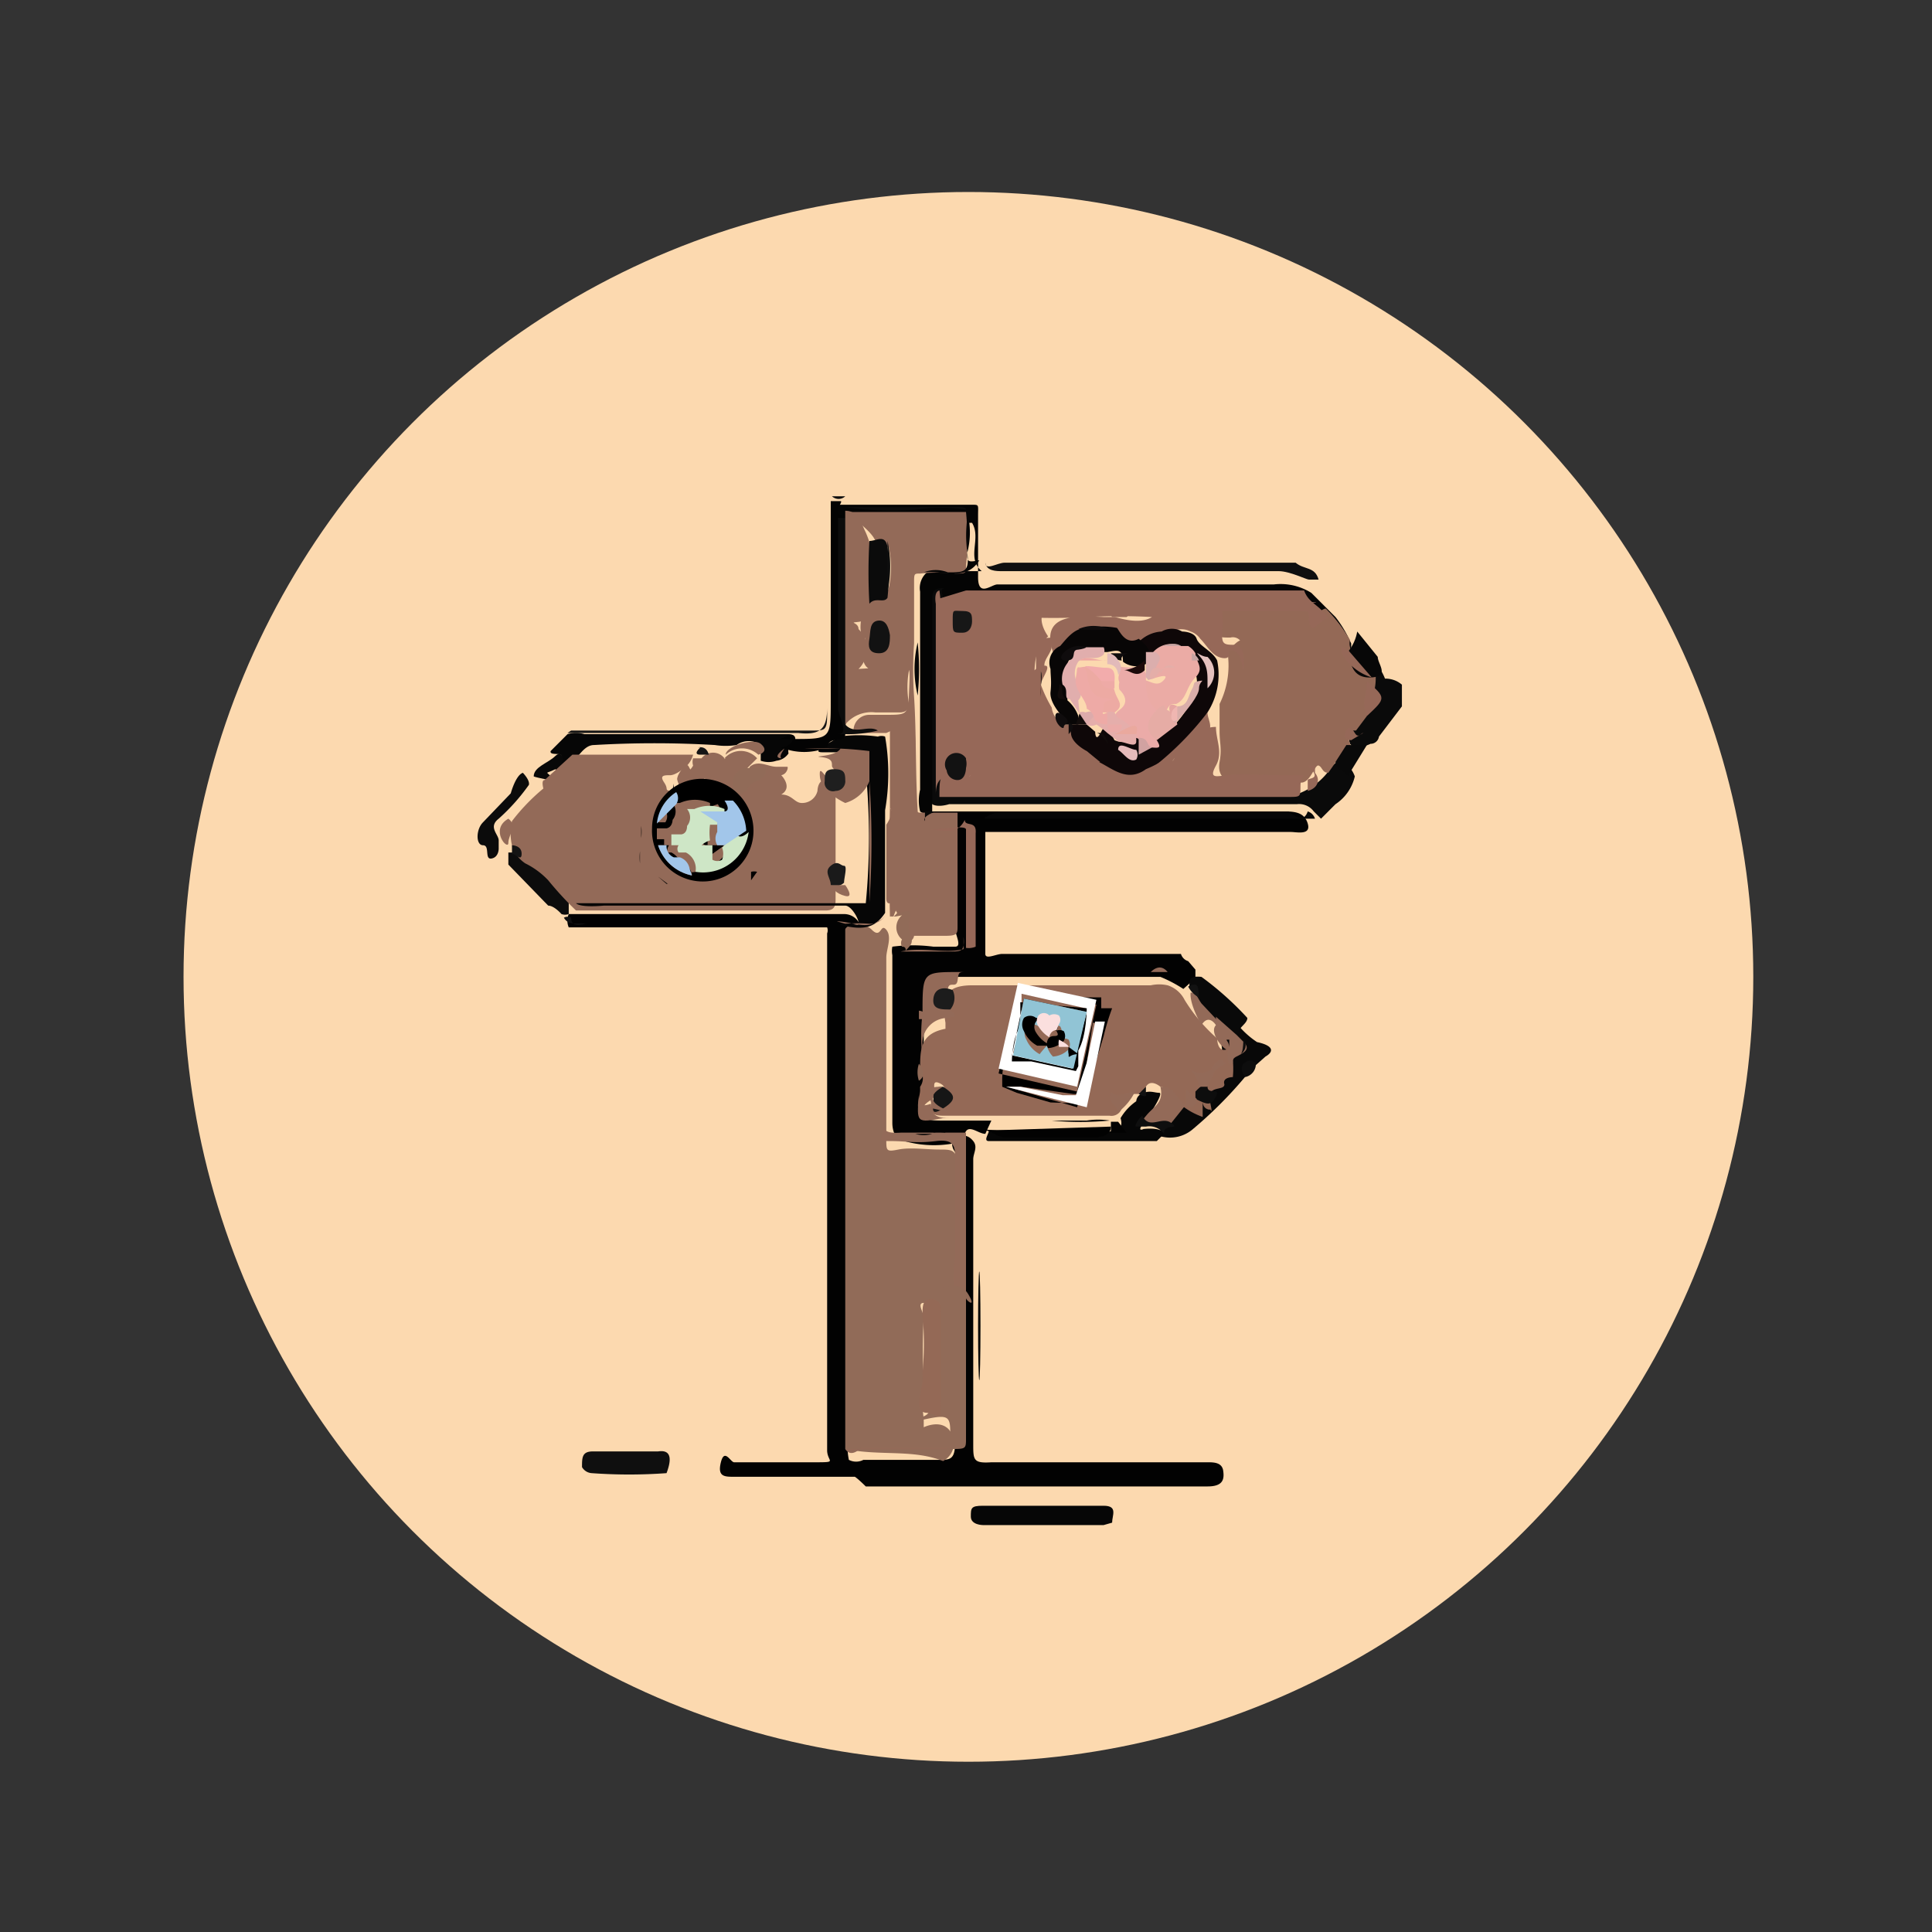 <svg id="Capa_1" data-name="Capa 1" xmlns="http://www.w3.org/2000/svg" viewBox="0 0 16 16"><rect x="0" y="0" width="16" height="16" fill="#333333" stroke="none"/><defs><style>.cls-1{fill:#fcd9af;}.cls-2{fill:#020202;}.cls-3{fill:#040404;}.cls-4{fill:#0a0a0a;}.cls-5{fill:#060606;}.cls-6{fill:#080808;}.cls-7{fill:#0b0b0b;}.cls-8{fill:#151515;}.cls-9{fill:#0f0f0f;}.cls-10{fill:#0c0c0c;}.cls-11{fill:#090909;}.cls-12{fill:#070707;}.cls-13{fill:#0d0d0d;}.cls-14{fill:#936a58;}.cls-15{fill:#916b58;}.cls-16{fill:#101010;}.cls-17{fill:#050505;}.cls-18{fill:#946956;}.cls-19{fill:#966858;}.cls-20{fill:#030303;}.cls-21{fill:#141414;}.cls-22{fill:#111;}.cls-23{fill:#121212;}.cls-24{fill:#1a1a1a;}.cls-25{fill:#f5f5f5;}.cls-26{fill:#1c1c1c;}.cls-27{fill:#161616;}.cls-28{fill:#0e0708;}.cls-29{fill:#0e0e0e;}.cls-30{fill:#080606;}.cls-31{fill:#0f0c0d;}.cls-32{fill:#171717;}.cls-33{fill:#1b1616;}.cls-34{fill:#1f1f1f;}.cls-35{fill:#ebaba5;}.cls-36{fill:#ebaba8;}.cls-37{fill:#e5aeab;}.cls-38{fill:#e6aca5;}.cls-39{fill:#daaeaa;}.cls-40{fill:#dbaead;}.cls-41{fill:#e5baba;}.cls-42{fill:#e4c1be;}.cls-43{fill:#d1a2a1;}.cls-44{fill:#f0b6b1;}.cls-45{fill:#ddabab;}.cls-46{fill:#120c0b;}.cls-47{fill:#c6a4a2;}.cls-48{fill:#e1aead;}.cls-49{fill:#1c0a0a;}.cls-50{fill:#d09b95;}.cls-51{fill:#e4aea8;}.cls-52{fill:#e6a6a2;}.cls-53{fill:#edaaa3;}.cls-54{fill:#f2acac;}.cls-55{fill:#eaa99e;}.cls-56{fill:#e2baba;}.cls-57{fill:#eeaaa6;}.cls-58{fill:#eea8a3;}.cls-59{fill:#cee6c6;}.cls-60{fill:#a2c6ea;}.cls-61{fill:#fff;}.cls-62{fill:#91c4d5;}.cls-63{fill:#fbdfde;}</style></defs><circle class="cls-1" cx="8.02" cy="8.09" r="6.5"/><path class="cls-2" d="M7.08,12.23h-1c-.08,0-.14,0-.11-.12s.08,0,.11,0c.22,0,.43,0,.65,0s.12,0,.12-.1V7.73a.07.07,0,0,0,0-.05s-.11,0-.17,0H4.89c-.07,0-.14,0-.18,0a.14.14,0,0,1,0-.11l0,0c.71,0,1.41,0,2.12,0h.16a.14.14,0,0,1,.14.12c0,.08-.07.06-.1.1a.08.08,0,0,0,0,.07c0,1.33,0,2.66,0,4a.58.58,0,0,0,0,.23.13.13,0,0,0,.12,0h.62c.1,0,.14,0,.14-.15,0-.8,0-1.6,0-2.4a.11.11,0,0,1,0-.14c.07,0,.11,0,.15.05s0,.1,0,.15v2.36c0,.13,0,.16.15.15H10c.05,0,.12,0,.13.07s0,.13-.13.13H7.17S7.11,12.25,7.08,12.23Z"/><path class="cls-2" d="M8.16,9.39c-.07,0-.17-.12-.18.06a.9.9,0,0,1-.49,0c-.07,0-.1-.08-.1-.15,0-.46,0-.93,0-1.39a.18.18,0,0,1,0-.07,1.3,1.3,0,0,1,.34,0c.06,0,.12,0,.18,0s0-.1,0-.15c0-.25,0-.5,0-.75a.29.29,0,0,0,0-.14c-.07.09-.17.06-.25.06l0,0c-.07,0,0-.09,0-.14l.09,0h2.87c.09,0,.18,0,.21.1s-.09.07-.14.07H8.32c-.05,0-.13,0-.16,0,0,.29,0,.57,0,.86,0,0,0,.1,0,.15s.09,0,.14,0H9.64s.1,0,.14,0a.09.09,0,0,0,.06.06s0,0,.06.07l0,.07-.1.09h0a1.14,1.14,0,0,0-.19-.1H7.79c-.1,0-.14,0-.14.15v.86c0,.18,0,.18.18.18H9a.59.59,0,0,1,.19,0l0,0s0,0,0,0a2.54,2.54,0,0,1-.48,0c-.17,0-.33,0-.5,0Z"/><path class="cls-3" d="M7.72,6.66l0,.06a.08.08,0,0,1-.1,0,.38.38,0,0,1,0-.18c0-.25,0-.49,0-.73s0-.33,0-.5,0-.27,0-.41a.17.17,0,0,1,.07-.17c.14,0,.3,0,.44,0-.13-.11,0-.27-.08-.4l0,0c-.29,0-.58,0-.88,0H7a.17.17,0,0,1-.1,0c0-.06,0-.1,0-.15.38,0,.76,0,1.15,0,.06,0,.05,0,.05.09s0,.34,0,.51.11.06.16.06h2.29a.48.48,0,0,1,.31.07l.2.2a1,1,0,0,1,.13.22c0,.07,0,.14-.07.17h0a2.88,2.88,0,0,1-.22-.27c-.06-.07-.1-.17-.2-.21a4.47,4.47,0,0,0-.52,0H8c-.23,0-.23,0-.23.22V6.44A.35.35,0,0,1,7.72,6.66Z"/><path class="cls-4" d="M7.72,6.66V5c0-.11,0-.13.13-.13h2.83s.09,0,.12,0-.14,0-.21,0q-1.26,0-2.52,0c-.08,0-.17,0-.24,0s0,.09,0,.14V6.45s0,.09,0,.12a.66.66,0,0,0,.2,0h2.49a.48.48,0,0,0,.24,0A.56.56,0,0,0,11,6.39s.05-.09.11-.09a.24.24,0,0,1,.11.13.38.38,0,0,1-.16.23l-.12.12s0,0-.06-.06a.15.15,0,0,0-.14-.06H7.86S7.77,6.69,7.72,6.66Z"/><path class="cls-5" d="M4.56,6.22l.14-.14a.24.24,0,0,1,.14,0H6.39l.14,0c.08,0,.07.07,0,.11a.17.17,0,0,0,0,.05v0s0,0,0,0,0,0,0,0a.06.06,0,0,1,0,0,.14.14,0,0,1-.1.06.2.2,0,0,1-.13,0c0-.07,0-.09,0-.13a.17.17,0,0,0-.2,0l0,0a.58.58,0,0,1-.18,0,8.51,8.51,0,0,0-1,0c-.11,0-.15.17-.27.2s0-.08,0-.11S4.55,6.26,4.56,6.22Z"/><path class="cls-6" d="M10.48,8.75l-.09.08c-.06,0-.06.05-.08.09l0,0a3.49,3.49,0,0,1-.43.43.29.29,0,0,1-.27.06s0-.06,0-.08a.71.71,0,0,1,.07-.09.69.69,0,0,1,.11-.13l0,0,.06-.05h0c.06,0,.17,0,.12-.11s0-.05,0-.07,0,0,0,0a.27.27,0,0,0,.08-.07l.07-.06s0,0,0-.07a.22.22,0,0,1,0-.08c0-.07,0-.13.11-.14a.73.73,0,0,0,.18.17C10.55,8.66,10.55,8.71,10.48,8.75Z"/><path class="cls-7" d="M4.33,6.4h0a0,0,0,0,1,0,0s.06.06.05.1a1.67,1.67,0,0,1-.25.28c-.09.07,0,.13,0,.18l0,0v.07s0,.07-.06.08S4.06,7,4,7s-.06-.13,0-.19l.23-.24S4.27,6.42,4.33,6.4Z"/><path class="cls-5" d="M9.64,9.39l-.06.06H8.34c-.05,0-.11,0-.15,0h0c-.05,0,0-.06,0-.09v0c.29,0,.58,0,.87,0a.25.25,0,0,0,.17,0h0s.08,0,.05-.1a0,0,0,0,1,0,0,.44.44,0,0,1,.13-.14h0s0-.05.06-.07.09,0,.13,0-.07.17-.13.25,0,.05,0,.05S9.62,9.33,9.64,9.39Z"/><path class="cls-4" d="M11.61,5.67l0,.06s0,.08,0,.12l-.19.25a.07.07,0,0,1-.07.06s-.12.06-.17,0a.16.16,0,0,1,0-.1.32.32,0,0,1,.1-.13c.08-.07.14-.15,0-.25v0a.08.08,0,0,1,0,0c.06,0,0-.11.05-.16s.1,0,.14.1A.21.21,0,0,1,11.61,5.67Z"/><path class="cls-8" d="M4.73,6.05h2c.1,0,.12,0,.12-.13V4.27c0-.07,0-.13,0-.19h0a.05.05,0,0,1,0,0c0,.59,0,1.19,0,1.78,0,.18-.06.23-.24.21l-.24,0H4.7Z"/><path class="cls-9" d="M5.52,12.2a4.28,4.28,0,0,1-.62,0,.1.1,0,0,1-.08-.05c0-.08,0-.13.09-.13h.54C5.58,12,5.55,12.12,5.52,12.2Z"/><path class="cls-10" d="M4.21,7.16l0-.1h.1a.38.38,0,0,1,.22.17,1.08,1.08,0,0,1,.18.24v.1a.09.09,0,0,1-.06,0s-.06-.07-.11-.07Z"/><path class="cls-9" d="M10.92,4.8s-.06,0-.08,0-.16-.07-.25-.07H8.3c-.05,0-.13,0-.14-.07,0,.07.1,0,.16,0h2.41C10.8,4.72,10.89,4.69,10.92,4.8Z"/><path class="cls-11" d="M10.33,8.43c0,.05-.08.08-.08.14s-.13-.08-.19-.12a.84.84,0,0,1-.15-.18s0-.07-.06-.09h0c0-.07,0-.1.1-.09A2.57,2.57,0,0,1,10.33,8.43Z"/><path class="cls-12" d="M10.83,6.72a.09.09,0,0,1,.06.06c-.05,0-.11,0-.17,0H8.32c-.05,0-.12,0-.16,0s.09-.06.14-.06h2.37C10.73,6.77,10.8,6.81,10.83,6.72Z"/><path class="cls-10" d="M6.89,4.11v0s.1,0,.15,0c.36,0,.73,0,1.09,0H7l0,0A.08.08,0,0,1,6.89,4.11Z"/><path class="cls-6" d="M4.42,6.43l0,0c0-.08.12-.11.18-.17s.1.06,0,.11-.08,0,0,.1,0,0,0,0S4.44,6.44,4.42,6.43Z"/><path class="cls-13" d="M10.31,8.92s-.06-.08,0-.12.06,0,.09,0A.11.11,0,0,1,10.31,8.92Z"/><path class="cls-14" d="M4.51,6.46l0,0,.23-.21c.35,0,.7,0,1,0a0,0,0,0,1,0,0,.21.21,0,0,1-.06.1s-.08.07-.13.07-.09,0-.05.06,0,.06.05.07.1-.11.19-.1.17,0,.21.1l0,0,0,0c.1.08.11,0,.12-.06a.05.05,0,0,1,0,0,.27.27,0,0,0,.14-.14v0s0,0,0,0l0,0c.07-.06.15,0,.22,0s.08,0,.09,0,0,.06-.05.07,0,0,0,0,.1.1,0,.16a0,0,0,0,0,0,0c.09,0,.11.07.17.07a.13.13,0,0,0,.13-.1s0-.11.09-.09.06.08.06.13c0,.28,0,.57,0,.85,0,.05,0,.1-.08.1H4.77l0,0a2.73,2.73,0,0,1-.23-.25.67.67,0,0,0-.19-.14A.27.27,0,0,1,4.24,7V7a.44.44,0,0,1,0-.2,1.66,1.66,0,0,1,.26-.27S4.48,6.46,4.51,6.46Z"/><path class="cls-15" d="M7,12c0-.15,0-.3,0-.45V7.8s0-.06,0-.1.14-.08.22,0,.07-.06.12,0,0,.16,0,.23c0,.42,0,.83,0,1.25,0,.08,0,.17,0,.26s0,.1.1.08.23,0,.34,0,.15,0,.15.16c0,.37,0,.74,0,1.11,0,.08-.08.06-.12,0s-.1,0-.16,0,0,.08,0,.12a4.47,4.47,0,0,0,0,.52,1.17,1.17,0,0,0,0,.32c0,.06,0,.07,0,.07s.16-.08.23.05a.17.17,0,0,1-.07.23C7.56,12,7.29,12.06,7,12Z"/><path class="cls-5" d="M4.77,7.48H7.06s.08,0,.11,0a5.66,5.66,0,0,0,0-1.09.31.31,0,0,1,0-.1.07.07,0,0,1,0-.06c-.13,0-.25,0-.36,0s.09-.09.14-.13a1.15,1.15,0,0,1,.32,0,.09.09,0,0,1,.06,0,1.78,1.78,0,0,1,0,.61c0,.28,0,.56,0,.85-.08.12-.17.15-.37.1,0-.06.1,0,.14,0S7.06,7.5,7,7.5h-2S4.81,7.52,4.77,7.48Z"/><path class="cls-14" d="M7,12h.84c.08-.06.07-.14.07-.23,0-.29,0-.58,0-.87a.39.39,0,0,1,0-.18,1,1,0,0,1,0-.3c0-.27,0-.54,0-.81,0-.11,0-.18-.16-.16s-.25,0-.36,0-.1,0-.08-.07a2.09,2.09,0,0,0,0-.56,2.08,2.08,0,0,1,0-.35,3.33,3.33,0,0,0,0-.63,0,0,0,0,1,0-.06s0,0,0,.06c0,.47,0,.93,0,1.4,0,.11,0,.15.15.14H8s0,.08,0,.12v2.37c0,.09,0,.12-.12.12H7.13S7.05,12.08,7,12Z"/><path class="cls-16" d="M4.67,7.6a.06.06,0,0,1,.06,0c0,.09.09.05.14.05H6.69s.12,0,.16,0h-2C4.78,7.64,4.71,7.67,4.67,7.6Z"/><path class="cls-14" d="M7,7.65a1.33,1.33,0,0,1,.2,0,.14.14,0,0,0,.14-.09s0,0,0,0,0,0,0,0a.12.12,0,0,1-.07.07c-.1.07-.23,0-.34,0Z"/><ellipse class="cls-17" cx="8.11" cy="10.98" rx="0.01" ry="0.45"/><path class="cls-18" d="M9.61,9s-.08-.07-.12,0,0,.06-.06.06h0s0,0-.06,0-.11,0-.08.12h0a.09.09,0,0,1-.1.06H7.83c-.07,0-.13,0-.12-.09a.14.14,0,0,1,.07-.08s.09-.06,0-.1,0,.1-.07.14-.05.06-.09.07,0-.11,0-.15V9a.12.12,0,0,0,0-.14v0a.06.06,0,0,0,0,0c0-.17,0-.3.21-.34,0,0,0,0,0-.05a.47.47,0,0,1,0-.17c0-.11.1-.14.22-.14H9.53a.32.32,0,0,1,.14,0,.24.24,0,0,1,.14.12,1.39,1.39,0,0,0,.27.32s0,.12.08.09.06.05.05.09a.74.74,0,0,1,0,.14s-.09,0-.07.06l0,0c0,.06-.15,0-.12.14s0,.05,0,.07h0s-.06,0-.06-.07,0,.09,0,.13h0C9.71,9.16,9.69,9,9.61,9Z"/><path class="cls-14" d="M7.37,6.69c0-.2,0-.41,0-.61s.12-.09.2-.1,0,0,0,0a2.47,2.47,0,0,1,0,.47c-.05-.06,0-.13,0-.18a.86.86,0,0,0,0,.27c0,.11-.1.15-.12.24h0c0-.09.09-.09.16-.05l0,0h0c.1,0,.21,0,.32,0,0,.31,0,.62,0,.94,0,.06,0,.08-.1.08H7.57A.06.06,0,0,1,7.5,7.8a.54.54,0,0,1,0-.18c0-.1-.06,0-.07-.06h0a.1.1,0,0,1,0-.12s0,0,0,0a0,0,0,0,0,0,0c-.06.06-.09.05-.09,0V6.83S7.41,6.73,7.37,6.69Z"/><path class="cls-14" d="M9.67,8.05H8c-.06,0-.06,0-.07.07s-.07,0-.08.07-.13.07,0,.16,0,.07,0,.08a.21.21,0,0,0-.21.23s0,.08,0,.11a1.61,1.61,0,0,1,0-.38s0,0,0,0c0-.34,0-.34.3-.34H9.53C9.58,8,9.63,8,9.67,8.05Z"/><path class="cls-2" d="M9.2,9.33c0,.07-.07.09-.14.09H8.33c-.07,0-.11-.05-.17-.06s.07,0,.1,0Z"/><path class="cls-14" d="M7.61,9.07h0c0,.05,0,.11.1.07h0c0,.11.07.12.16.12H7.81C7.59,9.3,7.59,9.3,7.61,9.07Z"/><path class="cls-15" d="M7.43,7.56c.07,0,.13-.06.1.06s.06.15,0,.22,0,0-.06,0l0,0a.06.06,0,0,1,0-.06.13.13,0,0,1,0-.2C7.37,7.6,7.41,7.59,7.43,7.56Z"/><path class="cls-14" d="M7.46,7.88l.06,0h.35c.09,0,.12,0,.11-.12v-.9a0,0,0,0,1,0,0c0,.32,0,.64,0,1C7.83,7.9,7.64,7.84,7.46,7.88Z"/><path class="cls-19" d="M8,7.85V7s0-.09,0-.13-.2,0-.3,0c.1,0,.22.06.29-.08,0,.06.1,0,.09.11,0,.32,0,.63,0,.94A.15.15,0,0,1,8,7.85Z"/><path class="cls-14" d="M10.07,8.49s-.06-.1-.12,0,0,0,0,0-.1-.17-.09-.27h0c.05,0,.06.05.09.09l.15.16A.06.06,0,0,1,10.07,8.49Z"/><path class="cls-2" d="M9.2,9.29v0s0,0,.06,0l.07.09-.13,0Z"/><path class="cls-2" d="M7.73,9.38s.06-.06.1,0,0,0,0,0S7.76,9.37,7.73,9.38Z"/><path class="cls-2" d="M7.72,9.39c-.06,0-.11,0-.14,0A.24.24,0,0,0,7.72,9.39Z"/><path class="cls-2" d="M8,9.37s0,0,0,0,0,0,0,0,0,0,0,0A0,0,0,0,1,8,9.37Z"/><path class="cls-15" d="M7.61,8.81s.08.09,0,.14A.22.22,0,0,1,7.61,8.81Z"/><path class="cls-12" d="M7.66,6.8h0s0,0,0-.08h.09S7.63,6.76,7.66,6.8Z"/><path class="cls-11" d="M8.23,7.94s-.07,0-.11,0S8.19,7.94,8.23,7.94Z"/><path class="cls-14" d="M7.61,8.37s.06,0,.08.07l-.08,0Z"/><path class="cls-18" d="M11.32,5.93l-.09.12h0c-.08,0-.08,0-.05.11s0,.12-.11.14L11,6.4c-.05,0-.05-.05-.08-.06s-.06.12-.13.14a3.17,3.17,0,0,1-.53,0c-.12,0-.18-.06-.16-.17s0-.16,0-.25,0-.15,0-.23a.72.72,0,0,0,.06-.46c.05,0,.08-.07.13-.07a.05.05,0,0,1,0,.05.08.08,0,0,0-.1-.07c-.11,0-.11,0-.11-.12s0-.21.2-.21h.42c.07,0,.14,0,.16.09s.08,0,.12,0a1.28,1.28,0,0,1,.2.26.13.13,0,0,0,.08.15,1.27,1.27,0,0,1,.13.11h0C11.41,5.74,11.33,5.83,11.32,5.93Z"/><path class="cls-14" d="M7.6,6.72s0,0,0,.08a.13.13,0,0,0-.19.09,1.15,1.15,0,0,0,.06-.69c.08,0,0,.09.06.13s0,.08,0,.15c0-.16,0-.28,0-.41S7.54,6,7.5,6l-.16.07h0c-.09,0-.18,0-.27,0a.13.13,0,0,1,.13-.15h.13c.2,0,.19,0,.2-.23s0-.12-.12-.13-.08,0-.12,0-.17,0-.14-.18,0-.05,0-.07a.31.31,0,0,1,.08-.35s.1,0,.13-.09a.78.78,0,0,0,0-.34s-.08,0-.12-.07S7.08,4.3,7,4.24s0,0,0,0H7c.27,0,.55,0,.82,0,0,0,.1,0,.15,0H8a2.26,2.26,0,0,1,0,.45c0,.06,0,.06-.09.06a1.41,1.41,0,0,0-.29,0c-.05,0-.05,0-.05.08v.5a3.23,3.23,0,0,0,0,.44C7.59,6.08,7.58,6.4,7.6,6.72Z"/><path class="cls-19" d="M11,5.12c-.07,0-.15.18-.16,0,0-.06,0-.06-.08-.06h-.64a.5.5,0,0,1,0,.16c0,.1,0,.12.09.12s.1.1.09.19,0-.11-.08-.14,0,.07-.09.06-.13-.1-.19-.16a.16.16,0,0,0-.08-.06h0a.16.16,0,0,0-.15,0,.82.82,0,0,0-.2.12c-.12,0-.19,0-.28-.08a.26.26,0,0,0-.21,0c-.1,0-.15.11-.24.13l-.06,0c-.06-.18,0-.27.18-.29a1.94,1.94,0,0,1,.24,0s.07,0,.09,0,.2.07.31,0a4.73,4.73,0,0,0-.53,0,5.43,5.43,0,0,1-.57,0l0,0c0-.08-.05,0-.08,0S8.08,5,8,4.89H10.8C10.84,5,10.92,5,11,5.12Z"/><path class="cls-20" d="M7,6.08c0,.09-.13,0-.15.11a.5.5,0,0,1-.38,0s.07,0,.1-.07-.09,0-.12,0h.12c.31,0,.31,0,.31-.32,0-.55,0-1.1,0-1.65,0,0,.05,0,.08,0s-.06.08,0,.12.06.1.06.16c0,.51,0,1,0,1.53C7,6,7,6,7,6.08Z"/><path class="cls-10" d="M7,6.08l-.06,0c.1,0,0-.15,0-.22,0-.52,0-1,0-1.57,0,0,0,0,0,0s0,0,.07,0v0a.28.28,0,0,1,0,.18c0,.34,0,.69,0,1,0,.11,0,.23,0,.36A.43.43,0,0,1,7,6c.08.09.19,0,.27.05A1,1,0,0,1,7,6.08Z"/><path class="cls-12" d="M11.24,5.23l.17.21c0,.06.1.16-.05.17s-.18-.1-.19-.22A.37.37,0,0,0,11.24,5.23Z"/><path class="cls-17" d="M7.65,4.74a.27.27,0,0,1,.2,0c.14,0,.18,0,.16-.17s0-.22,0-.33a.66.66,0,0,1,0,.34c0,.07,0,.08.1.06C8,4.82,7.81,4.72,7.65,4.74Z"/><path class="cls-10" d="M8,4.22a1.41,1.41,0,0,0-.41,0A2.63,2.63,0,0,1,7,4.2h.9S8,4.19,8,4.22Z"/><path class="cls-19" d="M11.17,5.39l.19.22v0a.44.44,0,0,1-.25-.2c0-.07,0,0,0-.06Z"/><path class="cls-12" d="M7.6,5.76a.93.93,0,0,1,0-.44A2.16,2.16,0,0,1,7.6,5.76Z"/><path class="cls-17" d="M9.84,4.79h0Z"/><path class="cls-17" d="M8.15,4.78h.29v0H8.15Z"/><path class="cls-7" d="M11,5s0,0,0,0,0,0,0,0,0,0,0,0Z"/><path class="cls-19" d="M8,4.89a0,0,0,0,1,0,0A5.27,5.27,0,0,0,9.36,5c.09,0,.12.07.2,0a.49.49,0,0,0-.23.11s-.11,0-.12,0,0-.06-.09-.07-.25,0-.39,0-.12.13-.05.23c-.14.13-.11.3-.11.46s0,0,0,0h0c0-.07-.07-.17.05-.21s0,.1,0,.15a1.11,1.11,0,0,0,.09.19A.18.18,0,0,0,8.81,6L8.87,6l.06,0s.09.08.12.14.06.07.1.07a.35.35,0,0,0,.37.06.13.13,0,0,0,.12,0s.06.08.09,0,.17-.25.34-.25c0,.11.06.21,0,.32s0,.09.09.08.31,0,.46,0,.1,0,.15,0,0,0,0,.09,0,.09-.1.09H7.78c0-.18,0-.22.18-.17,0,0,.06,0,.07,0a.12.12,0,0,0,0-.14l0,0H7.87c-.07,0-.1,0-.1-.11,0-.35,0-.7,0-1,0-.07,0-.15,0-.22Z"/><path class="cls-19" d="M7.78,4.89a2.33,2.33,0,0,1,0,.59c0,.2,0,.4,0,.61s0,.17.15.15.1,0,.1,0-.09,0-.07.11,0-.09.07-.11a.13.13,0,0,1,0,.19c0,.07-.1,0-.15,0s-.13,0-.13.15,0-.06,0-.1V5S7.73,4.9,7.78,4.89Z"/><path class="cls-11" d="M11.06,6.31l.09-.14s0,0,0,0,.12,0,.17,0l-.16.26,0,0C11.14,6.38,11.06,6.37,11.06,6.31Z"/><path class="cls-19" d="M10.83,6.55s0-.07,0-.09.13,0,0-.12l.06,0s0,0,0,0l0,.06C10.94,6.46,10.91,6.53,10.83,6.55Z"/><path class="cls-14" d="M7.2,6.22c0,.4,0,.79,0,1.19,0,0,0,0,0,.06a7.18,7.18,0,0,0,0-1A.31.31,0,0,1,7,6.65s0,0,0,0-.2-.09-.21-.22.06.07.1,0,0-.06,0-.09,0-.06-.09-.07.12,0,.16-.07h-.3v0A3.18,3.18,0,0,1,7.2,6.22Z"/><path class="cls-14" d="M6.05,6.6c0-.11-.18,0-.21-.14s.1-.14.17-.18H6a.18.18,0,0,1,.27,0l-.11.11s-.06.07-.08.12S6.08,6.56,6.05,6.6Z"/><path class="cls-14" d="M6,6.28c0,.08-.14.09-.17.18s-.1.15-.21.14a.21.21,0,0,1,0-.11.07.07,0,0,1,0-.07.15.15,0,0,0,.12-.08.1.1,0,0,1,0-.06l.07,0A.12.12,0,0,1,6,6.28Z"/><path class="cls-15" d="M6.07,6.45a.15.15,0,0,1,.1-.09l.17,0c0,.06,0,.08-.08.11s-.06.1-.13.1l-.06,0Z"/><path class="cls-8" d="M5.87,6.25s0,0-.07,0,0-.06,0-.06h-1s.08,0,.12,0h.86S5.85,6.17,5.87,6.25Z"/><path class="cls-10" d="M7.2,6.22H6.51l0,0h.38c.13,0,.25,0,.38,0h0Z"/><path class="cls-14" d="M6.28,6.25a.2.2,0,0,0-.27,0c0-.07.23-.14.29-.09S6.32,6.24,6.28,6.25Z"/><path class="cls-14" d="M6.47,6.28l0,0s-.07,0,0-.06S6.44,6.25,6.47,6.28Z"/><path class="cls-14" d="M9.61,9c.13,0,.13.11.21.15L9.7,9.3a.46.46,0,0,1-.2,0c-.05,0-.06,0,0-.07S9.64,9.13,9.61,9Z"/><path class="cls-14" d="M10.07,8.49V8.42l.17.15s0,0,.06.06,0,.09-.06.12,0,.06-.06.06,0,0,0,0a.18.18,0,0,1,0-.14,0,0,0,0,0,0-.06c-.05,0,0,0,0,.07S10,8.56,10.07,8.49Z"/><path class="cls-13" d="M9.9,9.1l0-.06S10,8.93,10,9s.11,0,.07.08S10,9.15,9.9,9.1Z"/><path class="cls-9" d="M9.46,9.24c.06.12.16,0,.24.06s-.07,0-.06.09a.15.15,0,0,0-.15-.06s-.06,0-.08,0S9.43,9.26,9.46,9.24Z"/><path class="cls-14" d="M10,9,9.93,9s0-.07-.08-.15c.11.08.16,0,.22,0Z"/><path class="cls-14" d="M10.16,8.8h0l-.09.06s-.07,0,0-.06S10.12,8.81,10.16,8.8Z"/><path class="cls-14" d="M9.82,9.16l0-.14.09.08A.06.06,0,0,1,9.82,9.16Z"/><path class="cls-13" d="M10.25,8.75s.09-.05.06-.12S10.32,8.73,10.25,8.75Z"/><path class="cls-5" d="M9.14,12.63h-1s-.1,0-.1-.07,0-.09.1-.09h1c.12,0,.07.08.07.14Z"/><path class="cls-14" d="M4.21,6.78c.08.06,0,.13,0,.2S4.05,6.87,4.21,6.78Z"/><path class="cls-21" d="M4.24,7s.08,0,.08.07-.05,0-.08,0Z"/><path class="cls-10" d="M4.51,6.46s0,0,0,0l0-.08Z"/><path class="cls-14" d="M9.26,9.21c0-.05-.1-.08-.06-.17.06.06.13,0,.2,0A.47.47,0,0,1,9.26,9.21Z"/><path class="cls-22" d="M9.43,9.06,9.49,9s0,.05,0,.07S9.45,9.07,9.43,9.06Z"/><path class="cls-19" d="M11.32,5.93c-.05-.1,0-.19,0-.29C11.48,5.78,11.48,5.78,11.32,5.93Z"/><path class="cls-19" d="M11.19,6.13l0,0,0,0s-.07,0-.05-.06.05-.05.08,0,.05,0,.07,0Z"/><path class="cls-23" d="M9.93,8.26a.2.2,0,0,1-.09-.09C9.94,8.12,9.92,8.2,9.93,8.26Z"/><path class="cls-24" d="M6.88,7.33c0-.06-.06-.11,0-.16s.08,0,.11,0,0,.1,0,.14A.1.1,0,0,1,6.88,7.33Z"/><path class="cls-14" d="M6.13,6.61c.06,0,.07-.1.13-.1s0,.13,0,.16A.06.06,0,0,1,6.13,6.61Z"/><path class="cls-14" d="M5,6.4a.14.14,0,0,1-.12-.08,0,0,0,0,1,0,0C4.93,6.29,4.93,6.34,5,6.4Z"/><path class="cls-14" d="M5.64,6.43l0,.05s0,0,0,0-.07,0,0-.1.06,0,.09,0A0,0,0,0,1,5.64,6.43Z"/><path class="cls-14" d="M6.88,7.33H7s.08.11,0,.09S6.9,7.36,6.88,7.33Z"/><path class="cls-25" d="M5.85,6.58l0,0s0,0,0,0l0,0Z"/><path class="cls-14" d="M5.64,6.43v0l.11-.06C5.75,6.41,5.71,6.43,5.64,6.43Z"/><path class="cls-9" d="M5.58,6.49h0l0,.12C5.56,6.59,5.57,6.54,5.58,6.49Z"/><path class="cls-15" d="M8,10.75c0,.39,0,.78,0,1.16C8,12,8,12,7.87,12v-.1c0-.16,0-.19-.19-.15s-.06,0-.1,0,.1,0,.12-.07a.26.26,0,0,0,.07-.15c0-.22,0-.44,0-.65a.06.06,0,0,0,0-.06,1,1,0,0,0,0,.34c0,.07,0,.15-.07.19,0-.21,0-.42,0-.62,0,0,0-.08.06-.07s.19-.06.26.06S8,10.77,8,10.75Z"/><path class="cls-18" d="M7.64,11.37a2.68,2.68,0,0,0,0-.49c0-.06,0-.13.08-.12s.07.06.07.12c0,.23,0,.47,0,.7s0,.13-.12.12S7.66,11.48,7.64,11.37Z"/><path class="cls-14" d="M7.88,10.6V9.74h0v.86Z"/><path class="cls-14" d="M7.37,6.69c.06.07,0,.15,0,.23s0,.34,0,.52c0,0,.07-.05.13,0a.31.31,0,0,0-.1.15H7.37Q7.36,7.13,7.37,6.69Z"/><path class="cls-26" d="M7.87,8.36c-.08,0-.15,0-.14-.09s.09-.1.16-.07A.15.15,0,0,1,7.87,8.36Z"/><path class="cls-27" d="M7.81,9c.11.07.11.11,0,.18s-.08,0-.08-.08S7.74,9,7.81,9Z"/><path class="cls-14" d="M7.81,9c-.11.06-.12.12,0,.18s-.06,0-.09,0h0C7.68,9,7.7,9,7.81,9Z"/><path class="cls-14" d="M7.44,7.35V7.17C7.48,7.24,7.45,7.29,7.44,7.35Z"/><path class="cls-28" d="M9,6.22s-.12-.06-.13-.14,0,0,0-.08a.1.1,0,0,1,0,0S9,6,9,6L9,6l.07.06v0s0,.1.05,0,.07,0,.11.07a.17.17,0,0,0,.14,0l.09-.05.06-.07A.65.65,0,0,1,9.73,6l0,0a.82.82,0,0,0,.16-.25.23.23,0,0,0,0-.2s0-.07-.08-.08l-.07,0a.12.12,0,0,0-.1,0l-.05,0a.1.1,0,0,1-.09,0,.2.2,0,0,1-.09-.13.29.29,0,0,1,.21-.11.17.17,0,0,1,.17,0h0s.1,0,.12.06.13.1.17.18A.58.58,0,0,1,10,5.9a1,1,0,0,1-.51.47c-.15.11-.27,0-.39-.06S9.05,6.28,9,6.22Z"/><path class="cls-19" d="M9.53,6.37A2.52,2.52,0,0,0,10,5.9c0,.06.05.11,0,.18a.8.8,0,0,0-.32.26s-.07,0-.11,0A.09.09,0,0,1,9.53,6.37Z"/><path class="cls-14" d="M7,6q0-.88,0-1.77c.11,0,.13.1.17.18A.84.84,0,0,1,7.2,5c0,.06,0,.14-.09.15s0,0,0,.06a.23.23,0,0,1,0,.33,2.82,2.82,0,0,1,.42,0s0,0,0,0a.76.76,0,0,0,0,.3s0,.06-.08.06-.13,0-.2,0A.28.28,0,0,0,7,6Z"/><path class="cls-7" d="M7.2,5a4.51,4.51,0,0,1,0-.52c.06,0,.13-.06.15.05a2,2,0,0,1,0,.42C7.32,5,7.25,4.94,7.2,5Z"/><path class="cls-23" d="M7.37,5.26c0,.06,0,.15-.09.15s-.09-.06-.08-.12,0-.14.07-.15S7.36,5.2,7.37,5.26Z"/><path class="cls-29" d="M7.35,4.9V4.48A1,1,0,0,1,7.35,4.9Z"/><path class="cls-30" d="M9.43,5.29s.08.06.09.11a.11.11,0,0,1,0,.08.18.18,0,0,1-.22,0c0-.12-.06-.09-.13-.08H9.09a.16.16,0,0,0-.15,0,.14.14,0,0,0-.1.1.37.37,0,0,0,0,.18s0,.09,0,.12a.3.3,0,0,1,.09.13s0,0,0,0l0,0s0,.06,0,.07L8.79,6s0-.06,0-.07-.1-.11-.09-.2,0-.13,0-.19a.15.15,0,0,1,.08-.19c.06-.07.12-.15.22-.15a.69.69,0,0,1,.25,0C9.27,5.22,9.32,5.35,9.43,5.29Z"/><path class="cls-19" d="M8.71,5.35c0,.06-.07.11-.06.17l0,0c-.07.08,0,.2-.07.28,0-.13,0-.25,0-.38s0-.13.13-.14Z"/><ellipse class="cls-19" cx="10.45" cy="4.99" rx="0.45" ry="0.01"/><path class="cls-31" d="M9.18,5.21a1.07,1.07,0,0,1-.25,0A.31.31,0,0,1,9.18,5.21Z"/><path class="cls-19" d="M9.81,5.18H9.64C9.7,5.11,9.75,5.13,9.81,5.18Z"/><path class="cls-19" d="M9.93,5.24l-.12-.06S9.92,5.16,9.93,5.24Z"/><path class="cls-32" d="M8.05,5.15s0,.09-.08.09-.08,0-.08-.1,0-.08.08-.08S8.05,5.09,8.05,5.15Z"/><path class="cls-19" d="M9.64,6.34s.08,0,.11,0,0,.09-.06.08S9.64,6.38,9.64,6.34Z"/><path class="cls-19" d="M8.59,5c-.06,0-.12.06-.19,0Z"/><path class="cls-19" d="M9,6.22l.11.09C9.05,6.35,9,6.32,9,6.22Z"/><path class="cls-31" d="M8.85,6.06s0-.07,0-.07.08,0,0,.09A0,0,0,0,1,8.85,6.06Z"/><path class="cls-31" d="M8.74,5.93s0-.06.07,0,0,.06,0,.09S8.74,6,8.74,5.93Z"/><path class="cls-33" d="M8.62,5.56l0,0v.21C8.61,5.68,8.64,5.61,8.62,5.56Z"/><path class="cls-23" d="M8,6.29a.14.14,0,0,1,0,.07s0,.1-.07.1a.09.09,0,0,1-.09-.08A.09.09,0,0,1,8,6.28Z"/><path class="cls-34" d="M7,6.46a.08.08,0,0,1-.08.09.07.07,0,0,1-.09-.08c0-.06,0-.1.08-.1S7,6.4,7,6.46Z"/><path class="cls-35" d="M9.78,5.35l.06,0a.17.17,0,0,1,.06.06c0,.07.08.12,0,.2s-.07.18-.16.22h0c-.05,0-.05,0-.09.07s-.07,0-.11,0a.25.25,0,0,1-.08-.27l0,0c.06,0,.12.07.18,0s-.11,0-.13,0,0-.11,0-.16l0,0A.2.2,0,0,1,9.78,5.35Z"/><path class="cls-36" d="M9.49,5.61c0,.1,0,.2.09.27s-.05.17,0,.25,0,.06-.06.06-.07-.08-.12-.08l0,0s.06-.06,0,0S9.3,6,9.27,6s-.07-.07,0-.12.06-.11,0-.17a.13.13,0,0,1,0-.06.09.09,0,0,1,0-.07.1.1,0,0,1,0-.06.52.52,0,0,0,.18,0S9.51,5.58,9.49,5.61Z"/><path class="cls-37" d="M9.41,6.08v0s0,0,0,.06-.1,0-.15,0l-.09-.07a.71.71,0,0,0-.09-.07A.08.08,0,0,1,9,6S9,6,9,5.93s.08,0,.13,0a0,0,0,0,1,0,0s0,0,.07,0S9.36,6,9.41,6.08Z"/><path class="cls-38" d="M9.58,6.13c-.11-.08-.08-.17,0-.25s.06,0,.09,0h0A.18.18,0,0,1,9.75,6Z"/><path class="cls-39" d="M9.75,5.85c.09,0,.09-.09.12-.14s0-.06.06-.07,0,0,0,.06-.1.18-.17.26S9.72,5.89,9.75,5.85Z"/><path class="cls-40" d="M9.49,5.61l0-.06s0-.06,0-.08l0-.07.08,0c.08.06,0,.09,0,.15s0,.06-.06.08Z"/><path class="cls-41" d="M9.26,6.21c0-.08.1,0,.15,0a.08.08,0,0,1,0,.08C9.35,6.32,9.31,6.24,9.26,6.21Z"/><path class="cls-42" d="M10,5.7s0,0,0-.06,0-.13-.06-.2,0,0,.06,0A.18.18,0,0,1,10,5.7Z"/><path class="cls-43" d="M9.43,6.25s0,0,0-.08V6.11c.09,0,.06.07.11.08Z"/><path class="cls-44" d="M9.75,5.85l0,.11,0,0S9.7,6,9.7,5.93s0-.08.05-.08Z"/><path class="cls-45" d="M9.06,5.93S9,6,9,6L9,6s-.07,0-.06-.1a.07.07,0,0,1,.05,0S9.07,5.87,9.06,5.93Z"/><path class="cls-46" d="M9.08,6.07c.06,0,.06,0,.09.07S9.13,6.07,9.08,6.07Z"/><path class="cls-47" d="M9.93,5.47l-.06,0,0-.06A.1.1,0,0,1,9.93,5.47Z"/><path class="cls-46" d="M8.94,5.91,9,6,8.91,6v0Z"/><path class="cls-47" d="M9.78,5.35H9.63S9.73,5.31,9.78,5.35Z"/><path class="cls-48" d="M8.94,5.91h0l-.08-.12c-.06,0,0-.08-.06-.12a.21.21,0,0,1,.06-.2s0-.11.11-.11.11,0,.17,0,0,0,0,0,0,0,0,0a.07.07,0,0,1,0,.06c-.06.06-.15,0-.21.06l0,0a.17.17,0,0,0,0,.19s.05.08,0,.13Z"/><path class="cls-49" d="M9.48,5.47l0,.08c-.07.07-.12,0-.17,0s0,0,0,0h0A.31.31,0,0,0,9.48,5.47Z"/><path class="cls-31" d="M9.29,5.47h0a.1.1,0,0,1-.09-.06l0,0,0,0c.05,0,.1,0,.13,0S9.27,5.42,9.29,5.47Z"/><path class="cls-31" d="M8.93,5.38c-.07,0,0,.09-.1.09s0-.12.1-.12S9,5.37,8.93,5.38Z"/><path class="cls-50" d="M8.93,5.38v0c.06,0,.12,0,.18,0Z"/><path class="cls-46" d="M8.77,5.67c.05,0,0,.08.06.12C8.7,5.8,8.79,5.71,8.77,5.67Z"/><path class="cls-51" d="M9.52,5.61s0-.08.06-.08,0,.1.06,0a.06.06,0,0,1,.09,0,.08.08,0,0,1,0,0s0,0-.07,0S9.57,5.66,9.52,5.61Z"/><path class="cls-52" d="M9.75,5.85a.08.08,0,0,0-.05.08h0S9.64,5.79,9.75,5.85Z"/><path class="cls-53" d="M8.94,5.53v0a.16.16,0,0,1,.1,0,.23.23,0,0,1,.11.11s.06,0,.08.08.09.12,0,.18,0,0-.06,0H9.12c0-.14-.2-.21-.2-.36A.08.08,0,0,1,8.94,5.53Z"/><path class="cls-54" d="M9.12,5.64S9.06,5.56,9,5.53s.11,0,.15,0,.09,0,.08.11l0,0A.08.08,0,0,1,9.12,5.64Z"/><path class="cls-55" d="M9.41,6.08c-.07,0-.13,0-.18,0l0,0h0C9.31,6.05,9.45,5.94,9.41,6.08Z"/><path class="cls-56" d="M9.26,5.59s0-.09-.09-.09v0h0V5.41a.1.1,0,0,1,.09.06l0,0A.09.09,0,0,1,9.26,5.59Z"/><path class="cls-37" d="M9.17,5.9a.07.07,0,0,1,.06,0L9.29,6h0a.09.09,0,0,1-.12,0h0A.08.08,0,0,1,9.17,5.9Z"/><path class="cls-57" d="M9.12,5.64h.11V5.7S9.13,5.72,9.12,5.64Z"/><path class="cls-57" d="M9.17,5.9V6s-.1,0-.11-.06A.11.11,0,0,0,9,5.87c0-.08-.11-.15-.09-.26s0-.08.06-.08,0,.23.17.25,0,0,0,.06S9.11,5.93,9.17,5.9Z"/><path class="cls-36" d="M9.17,6h.12a.05.05,0,0,1-.06.06C9.16,6.08,9.18,6,9.17,6Z"/><path class="cls-58" d="M9.17,5.47v0s-.1,0-.14,0l-.09,0C9,5.42,9.1,5.48,9.17,5.47Z"/><path d="M6.24,6.88a.42.42,0,0,1-.43.42.42.42,0,0,1-.41-.44.41.41,0,0,1,.42-.41A.43.43,0,0,1,6.24,6.88Zm-.14,0,0,.14a.14.14,0,0,1,0,.1.08.08,0,0,1-.08,0s0,0,0-.06V7a0,0,0,0,0,0,0L5.84,7l0,0a.18.18,0,0,1-.08-.09s0,0,0,0a.5.5,0,0,1,0-.13s0,0,.06,0v0s0,0,0,0v0a.11.11,0,0,1,.06-.07l0,0s0,0,0,0,0,0,0-.06l0,0a.31.31,0,0,0-.25,0l-.06,0v0a.11.11,0,0,1,0,.14l0,0a0,0,0,0,0,0,0s0,.06-.05.07l-.08,0h0s0,.06,0,.09l0,0h0s.05,0,.06,0V7a.05.05,0,0,0,0,.06l.06,0a.15.15,0,0,1,.08.16h0a.38.38,0,0,0,.44-.33S6.14,6.94,6.1,6.89Zm-.3-.17h0l0,.08a.11.11,0,0,0,0,.11l.06,0,0,0s0,0,0,0V7.1a0,0,0,0,0,0,0s0,0,0,0S6,7,6,7l0-.16a0,0,0,0,1,0,0h0l0,0h0s0,0,0,0a.38.38,0,0,0-.11-.25L6,6.55H6v0s0,.07,0,.09H6s0,0,0,0,0,0,0,0a0,0,0,0,1,0,0Zm-.07.53v0a.12.12,0,0,0-.08-.09l-.05,0A.1.1,0,0,1,5.54,7V7s0,0,0,0L5.45,7A.37.37,0,0,0,5.73,7.25Zm-.29-.43.07,0s0,0,0,0,0,0,0,0l0,0a.09.09,0,0,0,0-.1A.35.35,0,0,0,5.44,6.82Z"/><path d="M6.27,7.22l-.06,0a0,0,0,0,0,0,0v0s0,0,0,0h0a0,0,0,0,1,0,0l0,0h0l0,0s0,0,0,0h.05l0,0h0l-.05,0s0,0,0,0h0l.06,0h0s0,0,0,0h0a0,0,0,0,1,0,0,.1.1,0,0,0-.05,0h0l0,.07a0,0,0,0,1,0,0l0,0Z"/><path d="M5.31,7h0s0,0,0,0V6.84s0,0,0,0,0,0,0,0a.38.38,0,0,1,0,.1Z"/><path d="M5.66,6.33v0a0,0,0,0,1,0,0l-.07,0h0s0,0,0,0l.1,0Z"/><path d="M5.53,7.32s0,0,0,0l-.08-.06a0,0,0,0,1,0,0h0l.07.06a0,0,0,0,1,0,0Z"/><path d="M5.72,7.4l-.11,0v0h0l0,0h.05v0A0,0,0,0,1,5.72,7.4Z"/><path d="M5.33,6.61s0,0,0,0l0,.11h0s0,0,0,0,0-.07,0-.11Z"/><path d="M5.4,6.55s0,0,0,0l.08-.09h0v0l0,0,0,0Z"/><path d="M5.3,7.05l0,0h0a.47.47,0,0,0,0,.1s0,0,0,0h0L5.3,7.05Z"/><path d="M5.85,7.41h0s0,0,0,0l0,0H6l0,0-.09,0Z"/><path d="M5.79,6.34h0l0,0s0,0,0,0h.07s0,0,0,0Z"/><path d="M6,7.36s0,0,0,0v0l.06,0h0v0Z"/><path class="cls-59" d="M6.1,6.89c0,.05.05.05.1,0a.38.38,0,0,1-.44.33h0a.15.15,0,0,0-.08-.16l-.06,0a.05.05,0,0,1,0-.06V7s0,0-.06,0h0l0,0s0-.06,0-.09h0l.08,0s.05,0,.05-.07a0,0,0,0,1,0,0l0,0a.11.11,0,0,0,0-.14v0l.06,0a.31.31,0,0,1,.25,0l0,0s0,0,0,.06,0,0,0,0l0,0a.11.11,0,0,0-.06.07v0s0,0,0,0v0s0,0-.06,0a.5.5,0,0,0,0,.13s0,0,0,0A.18.18,0,0,0,5.81,7l0,0L5.9,7a0,0,0,0,1,0,0v.06s0,0,0,.06a.08.08,0,0,0,.08,0,.14.14,0,0,0,0-.1Z"/><path class="cls-60" d="M5.8,6.72l0,0a0,0,0,0,0,0,0s0,0,0,0,0,0,0,0H6s.06,0,0-.09v0H6l.07,0a.38.38,0,0,1,.11.25s0,.05,0,0h0l0,0h0a0,0,0,0,0,0,0L6,7s0,0,0,.06,0,0,0,0a0,0,0,0,1,0,0V7s0,0,0,0l0,0-.06,0a.11.11,0,0,1,0-.11l0-.08Z"/><path class="cls-60" d="M5.73,7.25A.37.37,0,0,1,5.45,7l.07,0s0,0,0,0V7a.1.1,0,0,0,.06.1l.05,0a.12.12,0,0,1,.08.09Z"/><path class="cls-60" d="M5.44,6.82a.35.35,0,0,1,.16-.26.09.09,0,0,1,0,.1l0,0s0,0,0,0,0,0,0,0Z"/><path d="M8.3,8.94h0s0,0,0,0,0-.23.08-.34,0-.26.08-.38,0,0,0,0L9,8.26l.12,0s0,0,0,0,0,.06,0,.09l.09,0s0,0,0,0a2,2,0,0,0-.07.23l-.07.23L9,9.14a.43.43,0,0,0,0,0s0,0,0,0L8.7,9.13l-.28-.08L8.3,9s0,0,0,0Zm.62.1.16-.72-.65-.14-.16.71Zm0,.13.21-.7-.08,0v0L9,8.8,9,9.06s0,0,0,0l-.11,0L8.46,9,8.34,9V9Z"/><path class="cls-61" d="M8.92,9l-.65-.15.16-.71.65.14Zm0-.17h0l0-.13c0-.12.05-.24.07-.35s0,0,0,0l-.53-.12s0,0,0,0l0,.2c0,.1-.05.2-.07.29s0,0,0,0l.16,0,.37.08S8.91,8.89,8.91,8.87Z"/><path class="cls-61" d="M9,9.17,8.33,9V9l.12,0,.35.07.11,0s0,0,0,0L9,8.8l.07-.34v0l.08,0Z"/><path d="M8.91,8.87s0,0,0,0l-.37-.08-.16,0s0,0,0,0,0-.19.07-.29l0-.2s0,0,0,0L9,8.35s0,0,0,0,0,.23-.07.35l0,.13Zm-.43-.6-.1.47.5.11L9,8.38Z"/><path class="cls-62" d="M8.48,8.27,9,8.38l-.11.47-.5-.11Zm.19.39a.2.2,0,0,0,.05.09h0a.2.2,0,0,0,.13-.06.08.08,0,0,0,0-.08.07.07,0,0,0-.07,0l0,0a0,0,0,0,1,0,0,.11.11,0,0,0,0-.11.1.1,0,0,0-.09,0H8.6a.08.08,0,0,0-.1,0,.11.11,0,0,0,0,.11.25.25,0,0,0,.11.12S8.64,8.69,8.67,8.66Z"/><path d="M8.67,8.66s-.06,0-.08,0a.25.25,0,0,1-.11-.12.11.11,0,0,1,0-.11.08.08,0,0,1,.1,0h.07a.1.1,0,0,1,.09,0,.11.11,0,0,1,0,.11,0,0,0,0,0,0,0l0,0a.07.07,0,0,1,.07,0,.08.08,0,0,1,0,.08.2.2,0,0,1-.13.06h0A.2.2,0,0,1,8.67,8.66Zm.08-.13v0a.06.06,0,0,0,0-.07.08.08,0,0,0-.08,0s0,0,0,0a.06.06,0,0,0-.09,0,.08.08,0,0,0,0,.09.26.26,0,0,0,.09.09,0,0,0,0,0,0,0s0-.06.06-.06S8.74,8.54,8.75,8.53Zm.1.14s0,0,0,0a0,0,0,0,0,0,0h0s0,0,0,0a0,0,0,0,0,0,0,.13.13,0,0,0,0,.06c0,.05,0,0,.08,0l0,0Z"/><path class="cls-63" d="M8.75,8.53s0,0,0,0-.05,0-.06.06a0,0,0,0,1,0,0,.26.26,0,0,1-.09-.09.08.08,0,0,1,0-.09.06.06,0,0,1,.09,0s0,0,0,0a.08.08,0,0,1,.08,0,.06.06,0,0,1,0,.07Z"/><path class="cls-63" d="M8.85,8.67l0,0,0,0s0,0-.08,0a.13.13,0,0,1,0-.06,0,0,0,0,1,0,0s0,0,0,0h0a0,0,0,0,1,0,0S8.85,8.65,8.85,8.67Z"/></svg>